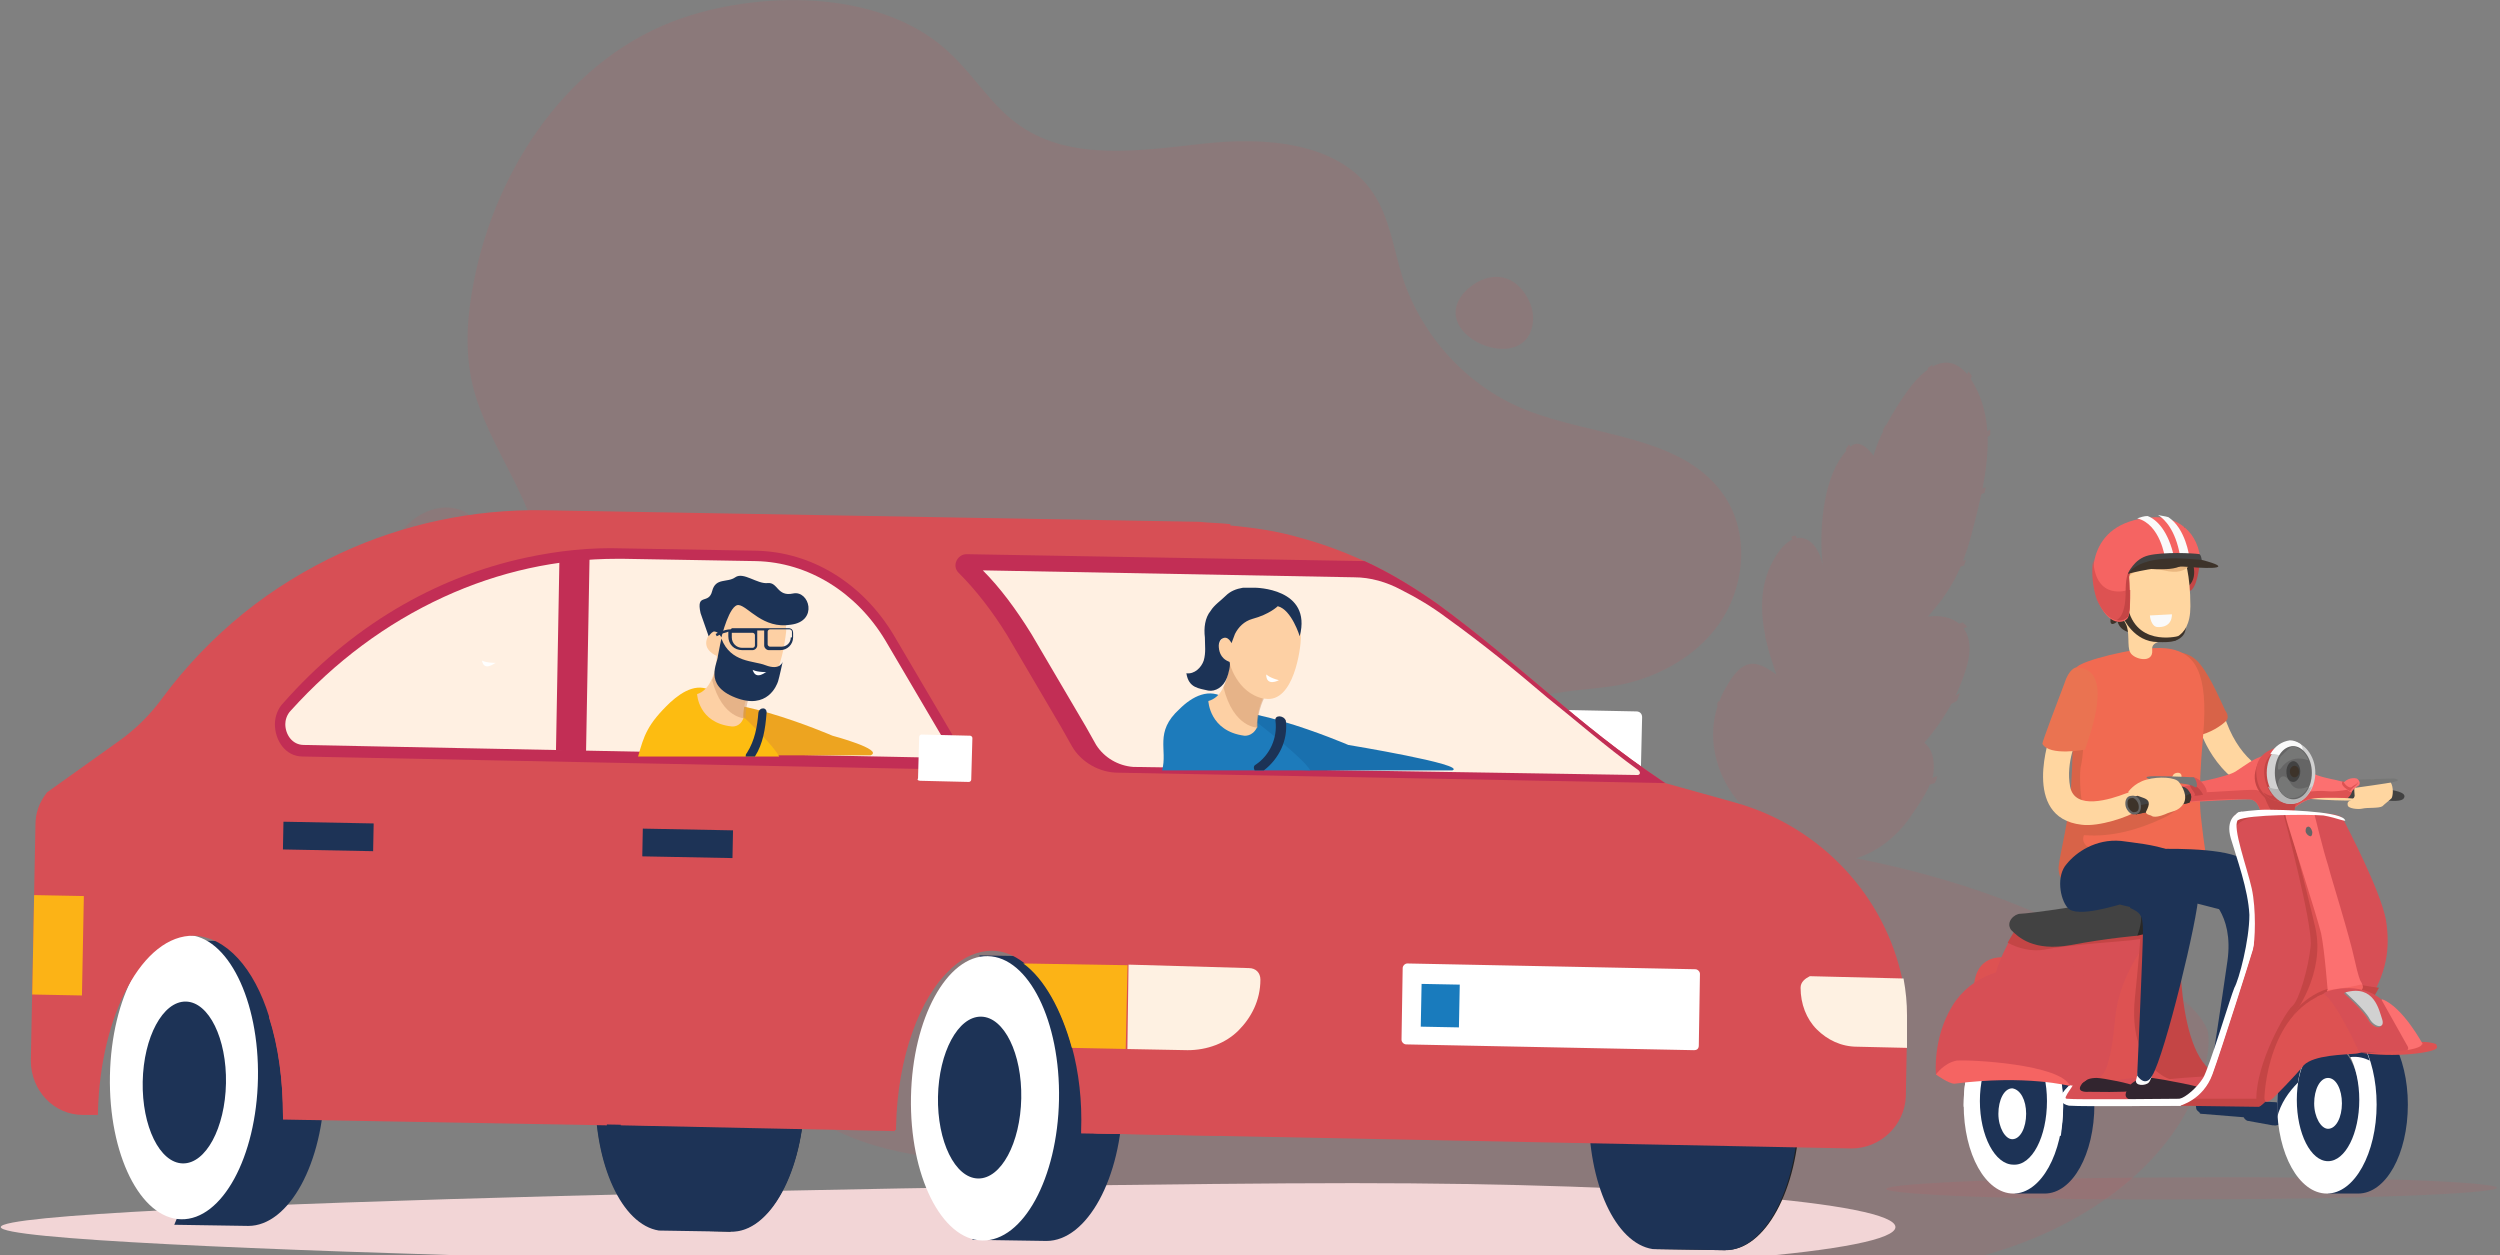 <?xml version="1.0" encoding="UTF-8"?>
<svg width="498px" height="250px" viewBox="0 0 498 250" version="1.1" xmlns="http://www.w3.org/2000/svg" xmlns:xlink="http://www.w3.org/1999/xlink">
    <rect x="0" y="0" width="498" height="250" fill="#808080" stroke="none"/>
    <!-- Generator: Sketch 57.1 (83088) - https://sketch.com -->
    <title>bc_img_carpool1</title>
    <desc>Created with Sketch.</desc>
    <g id="Page-1" stroke="none" stroke-width="1" fill="none" fill-rule="evenodd">
        <g id="web-page" transform="translate(-904, -2592)" fill-rule="nonzero">
            <g id="Group-118" transform="translate(0, 2464)">
                <g id="bc_img_carpool1" transform="translate(904, 126)">
                    <g id="Charatcter">
                        <g id="Group">
                            <g transform="translate(75.037, 0)" fill="#D74F55" opacity="0.13">
                                <path d="M363.825,215.572 C358.295,233.767 340.553,245.974 322.12,251.501 C303.917,257.029 284.332,257.489 265.668,260.483 C246.774,263.477 227.419,270.156 215.207,284.896 C200,303.321 182.719,317.14 158.986,323.359 C132.719,330.268 103.456,334.414 77.88,323.128 C66.82,318.292 55.76,308.849 55.991,296.642 C56.221,289.042 61.06,282.133 67.281,277.757 C73.502,273.381 81.106,271.308 88.71,270.156 C99.77,268.314 154.839,269.696 147.926,247.816 C143.779,234.228 117.742,233.997 106.682,231.925 C93.088,229.621 77.88,222.482 75.346,208.893 C73.502,198.529 80.645,188.165 89.631,182.868 C91.475,181.716 93.318,180.795 95.392,180.104 C84.101,181.947 73.272,186.092 61.751,185.862 C43.548,185.401 25.346,170.661 25.346,152.467 C25.346,139.569 33.641,127.593 32.949,114.926 C32.028,102.028 22.12,91.204 19.124,78.767 C17.512,72.088 17.972,64.948 19.355,58.039 C23.733,35.468 38.479,13.128 61.06,5.527 C77.419,5.32907052e-15 101.382,5.32907052e-15 114.516,12.897 C119.355,17.504 122.811,23.492 128.341,27.177 C138.479,34.086 152.074,32.013 164.516,30.632 C176.728,29.25 191.475,30.171 198.387,40.305 C201.843,45.372 202.535,51.59 204.378,57.348 C208.295,69.094 217.281,78.997 228.802,83.603 C242.627,89.131 260.599,88.67 268.664,101.107 C273.272,108.247 272.581,117.92 268.203,125.06 C263.825,132.199 255.76,136.806 247.696,138.418 C242.857,139.339 237.788,139.339 232.949,140.491 C218.203,144.176 209.447,158.225 199.539,170.431 C211.982,169.28 224.424,168.589 237.097,168.358 C252.074,168.128 267.512,168.819 282.488,170.892 C278.571,168.589 274.885,165.364 271.889,162.37 C266.82,157.073 263.825,147.63 268.664,139.109 C272.12,132.89 274.654,133.351 278.802,136.345 C276.267,128.975 273.733,119.762 279.263,111.932 C282.719,107.095 286.866,108.938 288.018,114.465 C287.327,108.017 288.018,98.113 291.935,92.816 C293.779,90.282 294.931,89.592 297.005,91.434 C297.465,91.895 297.926,92.355 298.157,92.816 C299.539,87.749 303.456,81.761 305.76,78.767 C310.829,72.548 315.438,72.548 318.894,79.918 C322.811,88.44 320.276,98.574 317.742,108.247 C315.899,115.387 313.364,119.993 308.986,124.829 C313.825,124.138 318.894,126.672 316.82,134.502 C315.207,140.26 311.982,145.788 308.295,149.933 C309.677,151.085 310.369,152.927 310.138,155.691 C309.908,158.455 307.143,162.37 305.53,164.673 C302.765,168.819 298.618,171.813 294.7,172.965 C317.972,177.571 340.092,185.862 358.756,200.372 C361.29,202.214 363.594,204.517 364.747,207.281 C365.207,209.815 364.747,212.809 363.825,215.572 Z M230.184,67.021 C230.876,64.027 229.493,60.802 227.189,58.73 C223.733,55.736 219.124,57.348 216.359,60.572 C209.677,68.863 228.111,76.694 230.184,67.021 Z M246.313,280.751 C242.166,286.048 243.088,293.648 260.369,293.188 C265.438,292.957 268.433,289.963 263.594,281.211 C258.756,273.15 250.23,275.914 246.313,280.751 Z M4.378,108.477 C-3.55271368e-15,114.696 1.152,123.908 19.124,123.217 C24.424,122.987 27.65,119.302 22.35,109.168 C17.512,99.725 8.525,102.719 4.378,108.477 Z M133.18,256.568 C137.097,256.338 139.171,254.035 135.484,247.586 C132.028,241.598 125.576,243.671 122.581,247.125 C119.585,251.04 120.276,256.798 133.18,256.568 Z" id="Shape"></path>
                                <path d="M267.281,141.642 C275.115,148.782 281.797,158.455 285.023,169.971 C285.945,166.516 286.636,163.291 287.558,159.837 L287.558,159.606 C285.945,155.691 284.562,151.315 283.18,147.17 C281.567,142.103 279.954,137.036 277.65,132.66 C277.189,131.278 276.959,129.896 276.498,128.514 C279.724,133.811 281.797,140.26 283.871,146.479 C285.023,150.394 286.406,154.309 287.788,157.764 C287.788,157.534 288.018,157.534 288.018,157.303 C289.171,153.158 290.092,149.242 291.244,145.327 C290.553,134.733 287.097,124.829 283.871,115.156 C283.18,113.083 282.488,111.011 281.797,108.938 C282.028,108.707 282.488,108.707 282.719,108.707 C283.41,110.78 284.101,112.623 284.793,114.696 C288.018,123.678 291.014,133.121 292.166,143.024 C292.627,141.181 293.318,139.339 293.779,137.496 C295.161,133.121 296.544,128.514 298.157,123.908 C298.848,119.072 297.926,113.774 297.005,108.938 C296.774,108.017 296.774,107.095 296.544,106.404 C295.622,101.568 294.7,97.422 293.548,93.967 C293.318,93.046 292.857,92.355 292.627,91.434 C292.857,91.204 293.088,90.743 293.318,90.513 C293.779,91.434 294.009,92.355 294.47,93.277 C295.622,96.731 296.544,101.107 297.465,105.944 C297.696,106.865 297.696,107.556 297.926,108.477 C298.618,112.162 299.539,116.308 299.309,120.223 C300,118.15 300.691,116.308 301.613,114.235 C302.304,112.392 302.995,110.55 303.917,108.707 C303.687,107.095 302.765,95.119 300.922,90.282 C300.691,89.361 300.23,88.67 300,87.749 C300.23,87.288 300.461,86.828 300.691,86.597 C301.152,87.749 301.382,88.901 301.843,89.822 C303.456,93.967 304.378,103.18 304.608,107.095 C306.221,103.41 307.604,99.495 308.986,95.58 C309.677,92.586 309.447,89.131 309.217,86.137 C309.217,84.985 308.986,84.064 308.986,83.143 C308.986,82.222 308.986,81.3 308.986,80.149 C308.986,78.537 308.986,76.924 308.986,75.312 C309.217,75.082 309.677,74.852 309.908,74.621 C309.908,76.464 309.908,78.306 309.908,79.918 C309.908,81.07 309.908,81.991 309.908,82.912 C309.908,83.834 309.908,84.985 310.138,85.907 C310.138,87.749 310.369,89.822 310.369,91.895 C311.521,88.44 313.134,85.216 314.516,81.991 C315.438,79.918 316.129,78.076 317.051,76.003 C317.281,76.233 317.512,76.464 317.742,76.924 C317.051,78.767 316.129,80.84 315.438,82.682 C313.594,86.828 311.751,90.973 310.369,95.349 C310.369,95.58 310.138,95.81 310.138,96.04 C310.138,96.271 310.138,96.271 310.138,96.501 C313.364,93.046 317.281,89.822 321.429,87.519 C321.429,87.979 321.429,88.21 321.429,88.67 C316.82,91.434 312.442,95.119 309.217,99.034 L308.986,99.265 C307.834,102.259 306.682,105.022 305.53,107.786 C306.682,106.865 308.756,105.253 310.138,104.562 L310.599,104.332 C313.594,102.489 317.051,100.416 320.507,99.034 C320.507,99.495 320.276,99.956 320.276,100.186 C317.051,101.337 314.055,103.41 311.06,105.253 L310.599,105.483 C308.756,106.635 305.76,108.938 305.069,109.629 C304.378,111.471 303.687,113.314 302.765,115.156 C301.613,117.92 300.691,120.914 299.77,123.678 C304.378,117.229 311.29,114.696 316.59,113.544 C316.359,114.005 316.359,114.465 316.129,114.696 C310.599,115.847 303.226,118.611 299.078,126.441 L298.618,127.363 C297.465,130.817 296.313,134.502 295.392,137.957 C294.7,140.26 294.009,142.563 293.318,144.866 C294.931,142.794 296.774,140.26 298.848,138.418 C300.461,137.036 301.843,135.884 303.456,134.733 C303.917,134.272 304.608,133.811 305.069,133.351 C305.53,132.89 305.991,132.66 306.682,132.199 C309.217,130.126 311.751,128.054 314.286,126.672 C314.747,126.441 315.207,126.211 315.899,125.981 C316.129,126.211 316.59,126.441 316.82,126.902 C316.129,127.132 315.438,127.363 314.747,127.823 C312.212,129.205 309.677,131.278 307.143,133.351 C306.682,133.811 305.991,134.272 305.53,134.502 C304.839,134.963 304.378,135.424 303.687,135.884 C302.074,137.036 300.691,138.187 299.078,139.569 C297.005,141.412 294.7,144.406 293.088,146.479 L292.396,147.63 C291.705,150.394 290.783,153.158 290.092,155.921 C291.014,155 292.166,154.309 293.088,153.618 C293.548,153.388 293.779,153.158 294.009,152.927 C300.23,148.551 307.373,144.176 315.438,140.03 C315.207,140.491 314.977,141.181 314.747,141.642 C307.143,145.557 300.691,149.473 294.7,153.849 C294.47,154.079 294.009,154.309 293.548,154.54 C291.935,155.461 290.553,156.612 289.631,158.225 C288.71,161.449 287.788,164.904 287.097,168.358 C291.475,163.522 303.687,158.916 310.829,156.612 C310.829,157.073 310.599,157.534 310.369,157.994 C302.765,160.297 289.862,165.364 286.866,169.971 C286.406,170.661 286.175,171.583 286.175,172.274 C285.714,172.043 285.484,172.043 285.023,171.813 C282.028,160.297 275.115,150.394 267.281,142.794 C266.82,142.333 267.051,142.103 267.281,141.642 Z" id="Path"></path>
                            </g>
                            <path d="M0.152,246.434 C0.152,251.271 207.065,255.186 269.507,255.186 C331.949,255.186 377.571,251.271 377.571,246.434 C377.571,241.598 331.949,237.682 269.507,237.682 C207.065,237.682 0.152,241.598 0.152,246.434 Z" id="Path" fill="#F2D5D6"></path>
                        </g>
                        <g id="Group" transform="translate(5.912, 101.337)">
                            <g>
                                <g>
                                    <path d="M297.005,63.797 L319.585,64.257 C320.276,64.257 320.737,63.797 320.737,63.106 L321.198,43.529 C321.198,42.838 320.737,42.377 320.046,42.377 L297.465,41.917 C296.774,41.917 296.313,42.377 296.313,43.068 L295.853,62.645 C295.853,63.336 296.313,63.797 297.005,63.797 Z" id="Path" fill="#FFFFFF"></path>
                                    <g transform="translate(308.756, 92.125)">
                                        <g>
                                            <ellipse id="Oval" fill="#212121" transform="translate(29.543, 30.146) rotate(-88.896) translate(-29.543, -30.146) " cx="29.543" cy="30.146" rx="27.407" ry="14.286"></ellipse>
                                            <polygon id="Path" fill="#212121" points="29.032 57.578 14.747 57.348 24.194 34.086"></polygon>
                                            <g id="Oval">
                                                <ellipse fill="#434343" transform="translate(16.444, 29.905) rotate(-88.896) translate(-16.444, -29.905) " cx="16.444" cy="29.905" rx="27.407" ry="14.286"></ellipse>
                                                <ellipse fill="#197BBD" transform="translate(16.444, 29.905) rotate(-88.896) translate(-16.444, -29.905) " cx="16.444" cy="29.905" rx="15.661" ry="8.064"></ellipse>
                                            </g>
                                        </g>
                                        <path d="M16.82,2.303 C19.124,2.303 21.429,3.455 23.272,5.527 C25.346,3.685 27.419,2.533 29.954,2.533 C37.788,2.764 44.009,15.201 43.548,30.401 C43.318,45.602 36.636,57.808 28.802,57.578 L14.516,57.348 L14.516,57.348 C7.143,56.196 1.613,44.22 1.843,29.71 C2.535,14.51 8.986,2.303 16.82,2.303 Z" id="Path" fill="#1D3356"></path>
                                    </g>
                                    <g transform="translate(110.599, 89.822)">
                                        <g>
                                            <ellipse id="Oval" fill="#212121" transform="translate(29.503, 28.691) rotate(-88.896) translate(-29.503, -28.691) " cx="29.503" cy="28.691" rx="27.407" ry="14.286"></ellipse>
                                            <polygon id="Path" fill="#212121" points="29.032 56.196 14.747 55.736 24.194 32.704"></polygon>
                                            <g id="Oval">
                                                <ellipse fill="#434343" transform="translate(16.404, 28.451) rotate(-88.896) translate(-16.404, -28.451) " cx="16.404" cy="28.451" rx="27.407" ry="14.286"></ellipse>
                                                <ellipse fill="#929292" transform="translate(16.404, 28.451) rotate(-88.896) translate(-16.404, -28.451) " cx="16.404" cy="28.451" rx="15.661" ry="8.064"></ellipse>
                                            </g>
                                        </g>
                                        <path d="M17.051,0.921 C19.355,0.921 21.659,2.073 23.502,4.146 C25.576,2.303 27.65,1.152 30.184,1.152 C38.018,1.382 44.24,13.819 43.779,29.019 C43.548,44.22 36.866,56.427 29.032,56.196 L14.747,55.966 L14.747,55.966 C7.373,54.814 1.843,42.838 2.074,28.328 C2.535,12.897 9.217,0.691 17.051,0.921 Z" id="Path" fill="#1D3356"></path>
                                    </g>
                                    <g transform="translate(172.811, 89.822)">
                                        <path d="M19.816,10.825 L16.359,1.152 L29.954,1.382 C30.184,1.382 30.645,1.382 30.876,1.382 C38.94,1.612 45.161,14.279 44.931,29.941 C44.7,45.602 37.788,58.039 29.724,58.039 L14.977,57.808 L18.894,48.366 C16.59,43.299 15.438,36.85 15.668,29.48 C15.899,22.34 17.281,15.892 19.816,10.825 Z" id="Path" fill="#1D3356"></path>
                                        <g id="Oval">
                                            <ellipse fill="#FFFFFF" transform="translate(17.487, 29.628) rotate(-88.896) translate(-17.487, -29.628) " cx="17.487" cy="29.628" rx="28.328" ry="14.746"></ellipse>
                                            <ellipse fill="#1D3356" transform="translate(16.417, 29.477) rotate(-88.896) translate(-16.417, -29.477) " cx="16.417" cy="29.477" rx="16.122" ry="8.295"></ellipse>
                                        </g>
                                    </g>
                                    <g transform="translate(13.825, 85.216)">
                                        <path d="M19.816,12.437 L16.359,2.764 L29.954,2.994 C30.184,2.994 30.645,2.994 30.876,2.994 C38.94,3.224 45.161,15.892 44.931,31.553 C44.7,47.214 37.788,59.651 29.724,59.651 L14.977,59.421 L18.894,49.978 C16.59,44.911 15.438,38.462 15.668,31.092 C15.899,23.952 17.512,17.504 19.816,12.437 Z" id="Path" fill="#1D3356"></path>
                                        <g id="Oval">
                                            <ellipse fill="#FFFFFF" transform="translate(16.904, 30.005) rotate(-88.896) translate(-16.904, -30.005) " cx="16.904" cy="30.005" rx="28.328" ry="14.746"></ellipse>
                                            <ellipse fill="#1D3356" transform="translate(16.983, 31.079) rotate(-88.896) translate(-16.983, -31.079) " cx="16.983" cy="31.079" rx="16.122" ry="8.295"></ellipse>
                                        </g>
                                    </g>
                                    <g>
                                        <path d="M1.152,64.948 L0.23,111.932 C0.23,117.92 4.839,122.757 10.599,122.757 L13.594,122.757 L13.594,122.296 C14.055,102.719 22.581,86.828 32.719,87.058 C39.171,87.288 44.7,93.507 47.696,103.18 C49.539,108.938 50.461,115.617 50.461,122.987 L50.461,123.447 L172.581,125.751 L172.581,125.29 C172.811,111.241 177.419,99.034 183.641,93.507 C186.175,91.204 188.94,90.052 191.705,90.052 C194.009,90.052 196.083,90.973 197.926,92.355 C202.074,95.349 205.53,101.568 207.604,109.168 C208.986,114.235 209.677,119.993 209.447,125.981 L209.447,126.441 L236.866,126.902 L239.171,5.067 C237.097,4.837 235.023,4.837 232.949,4.606 L102.304,2.303 C88.249,2.073 74.424,5.067 61.982,10.825 C55.069,14.049 48.618,17.964 42.627,22.801 C36.636,27.637 31.106,33.395 26.498,39.614 C25.346,41.226 23.963,42.838 22.581,44.22 C21.198,45.602 19.585,46.984 17.972,48.135 L3.456,58.499 C1.843,60.572 1.152,62.645 1.152,64.948 Z" id="Path" fill="#D74F55"></path>
                                        <path d="M48.848,44.911 L47.696,103.41 C49.539,109.168 50.461,115.847 50.461,123.217 L50.461,123.678 L114.977,124.829 L117.051,11.976 L99.078,11.516 C80.876,15.431 64.055,25.334 50.691,40.535 C49.539,41.687 48.848,43.299 48.848,44.911 Z" id="Path" fill="#D74F55"></path>
                                        <path d="M197.926,92.586 C202.074,95.58 205.53,101.798 207.604,109.398 L253.226,110.32 C257.143,110.32 260.829,108.938 263.364,106.404 C265.899,103.871 267.742,100.186 267.742,96.271 C267.742,94.889 266.82,93.967 265.438,93.737 L197.926,92.586 Z" id="Path" fill="#FCB316"></path>
                                        <path d="M166.82,3.685 L166.82,4.146 C171.659,5.067 176.498,7.37 180.876,10.825 C185.945,14.74 190.553,20.267 194.7,26.947 L208.756,50.669 L210.829,54.123 L217.281,64.948 C218.433,67.021 219.124,69.785 219.124,72.779 L218.203,115.617 C217.972,121.605 215.207,126.441 211.751,126.441 L362.903,129.436 C368.664,129.436 373.502,124.829 373.733,119.072 L373.963,106.174 C373.963,105.713 373.963,105.253 373.963,104.792 C373.963,101.798 373.502,98.804 373.041,95.81 C369.585,79.227 356.912,65.409 339.862,60.572 L325.806,56.657 L325.115,56.196 C308.295,44.911 296.774,32.935 280.415,20.958 C275.806,17.734 270.968,14.74 265.899,12.437 C261.751,10.594 257.604,8.982 253.226,7.831 C248.618,6.449 243.779,5.758 238.71,5.297 C236.636,5.067 234.562,5.067 232.488,4.837 L166.82,3.685 Z" id="Path" fill="#D74F55"></path>
                                        <path d="M186.636,11.055 C184.793,11.055 183.641,13.358 185.023,14.74 C188.479,18.195 191.705,22.34 194.7,27.177 L205.53,45.602 L207.604,49.287 C209.447,52.511 213.134,54.584 216.82,54.584 L325.806,56.657 L325.115,56.196 C308.295,44.911 296.774,32.935 280.415,20.958 C275.806,17.734 270.968,14.74 265.899,12.437 L186.636,11.055 Z" id="Path" fill="#C22E55"></path>
                                        <path d="M320.276,55.045 C320.737,55.045 320.968,54.584 320.507,54.123 C313.825,49.287 308.065,44.22 302.304,39.614 C296.083,34.317 289.631,29.019 282.258,23.722 C279.493,21.649 276.498,19.807 273.272,18.195 C270.276,16.582 267.051,15.661 263.825,15.661 L189.862,14.279 C193.318,17.734 196.544,22.11 199.539,26.947 L210.369,45.372 L212.442,49.057 C214.055,51.59 216.82,53.202 219.816,53.432 L320.276,55.045 Z" id="Path" fill="#FFF0E2"></path>
                                        <path d="M120.046,9.673 L117.742,124.829 L172.35,125.981 L172.35,125.52 C172.581,111.471 177.189,99.265 183.41,93.737 L184.332,49.287 C184.332,49.287 184.332,49.057 184.332,49.057 C184.332,48.826 184.332,48.596 184.332,48.366 C184.332,48.135 184.332,48.135 184.332,48.135 C184.332,47.675 184.101,47.214 183.871,46.753 L172.581,27.177 C166.59,16.813 156.682,10.594 145.853,10.364 L120.046,9.673 Z" id="Path" fill="#D74F55"></path>
                                        <path d="M48.848,44.911 C48.848,48.135 50.922,51.36 54.378,51.36 L180.184,53.893 C182.488,53.893 184.332,51.82 184.332,49.287 C184.332,48.366 184.101,47.444 183.641,46.753 L172.12,27.177 C165.899,16.813 155.76,10.594 144.7,10.364 L118.203,9.903 C111.751,9.673 105.3,10.364 98.848,11.746 C80.645,15.661 63.825,25.565 50.461,40.765 C49.539,41.687 48.848,43.299 48.848,44.911 Z" id="Path" fill="#C22E55"></path>
                                        <path d="M50.922,44.911 C50.922,46.984 52.304,49.057 54.608,49.057 L180.415,51.59 C181.797,51.59 182.488,50.438 182.488,49.287 C182.488,48.826 182.488,48.366 182.028,47.905 L170.507,28.328 C164.747,18.655 155.069,12.667 144.7,12.437 L118.203,11.976 C117.742,11.976 117.512,11.976 117.051,11.976 C105.069,11.976 93.548,14.51 82.488,19.577 C70.968,24.874 60.829,32.474 52.074,42.147 C51.152,43.068 50.922,44.22 50.922,44.911 Z" id="Path" fill="#FFF0E2"></path>
                                        <path d="M352.765,97.422 C352.765,100.647 353.917,103.641 355.991,105.713 C358.065,107.786 360.829,109.168 364.055,109.168 L373.963,109.398 L373.963,104.101 C373.963,103.641 373.963,103.41 373.963,102.95 C373.963,100.416 373.733,98.113 373.272,95.58 L354.608,95.119 C353.687,95.58 352.765,96.271 352.765,97.422 Z" id="Path" fill="#FEF1E2"></path>
                                        <path d="M218.894,92.816 L218.664,109.629 L230.645,109.859 C234.562,109.859 238.249,108.477 240.783,105.944 C243.318,103.41 245.161,99.956 245.161,95.81 C245.161,94.428 244.24,93.507 242.857,93.507 L218.894,92.816 Z" id="Path" fill="#FEF1E2"></path>
                                        <path d="M105.53,11.746 L104.839,50.208 L110.829,50.438 L111.521,11.976 L106.682,11.976 C106.452,11.746 105.991,11.746 105.53,11.746 Z" id="Path" fill="#C22E55"></path>
                                        <polygon id="Rectangle" fill="#1D3356" transform="translate(131.067, 68.658) rotate(-178.896) translate(-131.067, -68.658) " points="122.081 65.894 140.053 65.894 140.053 71.421 122.081 71.421"></polygon>
                                        <polygon id="Rectangle" fill="#1D3356" transform="translate(59.485, 67.284) rotate(-178.896) translate(-59.485, -67.284) " points="50.499 64.521 68.471 64.521 68.471 70.048 50.499 70.048"></polygon>
                                        <polygon id="Rectangle" fill="#FCB316" transform="translate(5.649, 88.963) rotate(-178.896) translate(-5.649, -88.963) " points="0.695 79.06 10.603 79.06 10.603 98.866 0.695 98.867"></polygon>
                                    </g>
                                    <path d="M177.419,56.196 L187.097,56.427 C187.327,56.427 187.558,56.196 187.558,55.966 L187.788,47.675 C187.788,47.444 187.558,47.214 187.327,47.214 L177.65,46.984 C177.419,46.984 177.189,47.214 177.189,47.444 L176.959,55.736 C176.728,55.966 176.959,56.196 177.419,56.196 Z" id="Path" fill="#FFFFFF"></path>
                                </g>
                                <g transform="translate(271.889, 92.125)">
                                    <path d="M59.677,17.734 L2.304,16.582 C1.843,16.582 1.382,16.122 1.382,15.661 L1.613,1.382 C1.613,0.921 2.074,0.461 2.535,0.461 L59.908,1.612 C60.369,1.612 60.829,2.073 60.829,2.533 L60.599,16.813 C60.599,17.504 60.138,17.734 59.677,17.734 Z" id="Path" fill="#FFFFFF"></path>
                                    <polygon id="Rectangle" fill="#197BBD" transform="translate(9.098, 8.863) rotate(1.104) translate(-9.098, -8.863) " points="5.297 4.602 12.9 4.602 12.9 13.123 5.296 13.123"></polygon>
                                </g>
                            </g>
                            <g transform="translate(223.502, 16.122)">
                                <path d="M31.567,38.002 L59.908,38.002 C62.903,36.85 39.171,32.935 39.171,32.935 C39.171,32.935 14.055,22.11 8.986,27.637 C3.687,33.165 14.516,37.541 31.567,38.002 Z" id="Path" fill="#1970AE"></path>
                                <g transform="translate(0, 2.303)">
                                    <path d="M31.567,35.698 C30.415,33.165 17.051,23.031 14.747,21.419 C11.521,19.116 8.065,20.958 5.53,23.492 C0.461,28.098 3.226,31.553 2.074,35.698 L4.147,35.698 L31.567,35.698 Z" id="Path" fill="#1D7BBB"></path>
                                    <path d="M15.207,16.352 C15.438,14.97 15.438,14.049 15.438,14.049 C15.438,14.049 15.207,14.97 15.207,16.352 Z" id="Path" fill="#D1976D" opacity="0.5"></path>
                                    <path d="M18.203,1.152 C15.207,2.764 14.055,5.758 14.055,8.982 L14.055,9.443 C14.055,9.443 14.055,9.443 14.286,9.212 C14.055,9.443 13.825,9.673 13.594,10.134 C12.212,12.897 15.438,14.049 15.438,14.049 L15.438,14.049 C15.438,14.049 15.438,14.97 15.207,16.352 C14.747,18.425 13.825,21.189 11.29,21.88 C11.29,21.88 11.521,27.868 18.433,28.789 C18.433,28.789 20.046,29.019 20.968,27.177 C20.968,27.177 20.737,24.643 22.12,21.419 C22.35,21.419 22.35,21.419 22.581,21.419 C28.341,22.34 29.724,11.285 29.724,9.212 C29.724,7.37 27.419,-3.455 18.203,1.152 Z M14.516,9.212 C14.747,9.212 15.207,9.443 15.668,10.134 L15.668,10.134 C15.438,9.673 14.977,9.212 14.516,9.212 Z" id="Shape" fill="#FDD0A4"></path>
                                    <path d="M14.286,19.116 C14.286,19.116 14.286,19.116 14.286,19.116 C14.747,18.195 14.977,17.273 15.207,16.352 C15.438,14.97 15.438,14.049 15.438,14.049 C15.438,14.049 16.82,20.267 22.35,21.419 C20.737,24.874 21.198,27.177 21.198,27.177 C21.198,27.177 16.359,27.407 14.286,19.116 Z" id="Path" fill="#D1976D" opacity="0.5"></path>
                                    <path d="M22.811,16.582 C22.811,16.582 23.502,17.273 25.346,17.734 C25.346,17.734 22.811,19.116 22.811,16.582 Z" id="Path" fill="#FFFFFF"></path>
                                </g>
                                <path d="M20.507,1.612 L20.507,1.612 C19.816,1.612 19.124,1.612 18.203,1.612 C16.82,1.842 15.668,2.303 14.747,3.224 C13.825,4.146 12.442,5.067 11.751,6.218 C10.599,7.6 10.369,9.673 10.599,11.516 C10.599,13.128 10.829,14.51 10.369,16.122 C9.908,17.504 8.525,18.886 6.912,18.655 C7.373,21.649 9.447,21.649 11.29,22.11 C12.673,22.34 14.286,21.419 14.977,19.577 C15.207,19.116 15.899,16.582 15.438,16.352 C13.594,15.661 13.364,14.049 13.364,13.128 C13.364,12.667 13.594,11.976 14.055,11.746 C15.207,11.055 15.899,12.667 15.899,12.667 L16.59,10.825 C17.281,9.443 18.433,8.291 20.046,7.831 C23.502,6.909 25.115,5.297 25.115,5.297 C27.88,5.988 29.493,11.285 29.493,11.285 C32.028,1.612 20.507,1.612 20.507,1.612 Z" id="Path" fill="#1C3356"></path>
                                <path d="M24.654,28.098 C25.115,31.553 23.502,35.007 20.737,36.85 C20.276,37.08 20.276,37.541 20.507,38.002 L22.35,38.002 C25.346,35.698 27.189,32.013 26.728,28.098 C26.267,26.947 24.424,26.947 24.654,28.098 Z" id="Path" fill="#1C3356"></path>
                            </g>
                            <g transform="translate(89.862, 13.819)">
                                <path d="M41.014,28.328 C46.083,23.031 70.046,33.395 70.046,33.395 C70.046,33.395 80.415,36.159 77.65,37.311 L53.456,37.311 C41.475,36.389 36.636,32.935 41.014,28.328 Z" id="Path" fill="#EDA420"></path>
                                <path d="M47.005,19.807 C47.235,18.425 47.235,17.504 47.235,17.504 C47.235,17.504 47.005,18.425 47.005,19.807 Z" id="Path" fill="#D1976D" opacity="0.5"></path>
                                <path d="M59.447,37.541 L31.336,37.541 C32.488,33.395 33.18,31.092 37.788,26.716 C40.323,24.413 43.548,22.571 46.544,24.874 C48.848,26.025 57.834,34.547 59.447,37.541 Z" id="Path" fill="#FDBC11"></path>
                                <path d="M49.77,5.067 C46.774,6.449 45.853,9.443 45.622,12.667 L45.622,13.128 C45.622,13.128 45.622,13.128 45.853,12.897 C45.622,13.128 45.392,13.358 45.161,13.819 C44.009,16.352 47.005,17.504 47.005,17.504 L47.005,17.504 C47.005,17.504 47.005,18.425 46.774,19.807 C46.313,21.649 45.392,24.413 43.088,25.104 C43.088,25.104 43.318,30.862 50,31.553 C50,31.553 51.613,31.783 52.304,29.941 C52.304,29.941 52.074,27.637 53.456,24.413 C53.687,24.413 53.687,24.413 53.917,24.413 C59.447,25.334 60.599,14.51 60.829,12.667 C61.06,11.055 58.756,0.691 49.77,5.067 Z M46.313,12.897 C46.544,12.897 47.005,13.128 47.465,13.819 L47.465,13.819 C47.235,13.358 46.774,12.897 46.313,12.897 Z" id="Shape" fill="#FDD0A4"></path>
                                <path d="M46.083,22.34 C46.083,22.34 46.083,22.34 46.083,22.34 C46.544,21.419 46.774,20.498 47.005,19.807 C47.235,18.425 47.235,17.504 47.235,17.504 C47.235,17.504 48.618,23.492 53.917,24.413 C52.535,27.637 52.765,29.941 52.765,29.941 C52.765,29.941 48.157,30.171 46.083,22.34 Z" id="Path" fill="#D1976D" opacity="0.5"></path>
                                <g transform="translate(41.475, 0)" fill="#1C3356" id="Path">
                                    <path d="M20.737,5.067 C17.512,5.758 17.742,2.764 15.668,2.994 C13.594,3.224 10.829,0.691 9.217,1.842 C7.604,2.994 5.3,1.842 4.608,4.606 C3.917,7.37 1.382,4.837 2.304,8.982 L3.917,13.588 C3.917,13.588 4.378,12.897 4.839,12.667 C5.76,12.437 6.452,13.819 6.452,13.819 C6.452,13.819 8.065,7.14 9.908,7.37 C11.751,7.6 14.747,12.207 20.276,11.285 C25.806,10.594 23.963,4.376 20.737,5.067 Z"></path>
                                    <path d="M9.217,25.795 C15.668,28.328 17.512,23.262 17.742,22.571 C17.972,21.88 18.664,18.655 18.664,18.655 C18.664,18.655 18.203,20.498 15.207,19.346 C12.903,18.425 8.295,18.886 6.452,14.049 C6.452,14.049 5.991,16.122 5.76,17.504 C5.76,18.886 2.765,23.262 9.217,25.795 Z"></path>
                                </g>
                                <path d="M54.147,20.267 C54.147,20.267 54.839,20.728 56.912,20.728 C56.912,20.498 54.839,22.571 54.147,20.267 Z" id="Path" fill="#FFFFFF"></path>
                                <path d="M61.29,11.976 L57.373,11.976 L54.147,11.976 L50.23,11.976 C50,11.976 50,11.976 49.77,12.207 C49.078,12.207 48.387,12.437 47.696,12.667 L46.774,13.128 L47.005,13.588 L47.926,13.128 C48.387,12.897 48.848,12.897 49.309,12.667 C49.309,12.667 49.309,12.897 49.309,12.897 L49.309,13.588 C49.309,15.201 50.461,16.352 52.074,16.352 L54.147,16.352 C54.608,16.352 55.069,15.892 55.069,15.431 L55.069,12.897 C55.069,12.667 55.069,12.667 55.069,12.437 L56.452,12.437 C56.452,12.437 56.452,12.667 56.452,12.897 L56.452,15.431 C56.452,15.892 56.912,16.352 57.373,16.352 L59.677,16.352 C61.06,16.352 62.212,15.201 62.212,13.819 L62.212,12.897 C62.212,12.437 61.982,11.976 61.29,11.976 Z M54.608,15.431 C54.608,15.661 54.378,15.892 54.147,15.892 L52.074,15.892 C50.922,15.892 50,14.97 50,13.819 L50,13.128 C50,13.128 50,12.897 50,12.897 C50,12.897 50,12.897 50,12.897 L50,12.897 C50,12.897 50.23,12.897 50.23,12.897 L54.147,12.897 C54.378,12.897 54.608,13.128 54.608,13.358 L54.608,15.431 L54.608,15.431 Z M61.751,13.819 C61.751,14.97 60.829,15.661 59.908,15.661 L57.604,15.661 C57.373,15.661 57.143,15.431 57.143,15.201 L57.143,12.667 C57.143,12.437 57.373,12.207 57.604,12.207 L61.521,12.207 C61.751,12.207 61.982,12.437 61.982,12.667 L61.982,13.819 L61.751,13.819 Z" id="Shape" fill="#1C3356"></path>
                                <path d="M55.3,28.789 C55.069,31.553 54.608,34.317 52.995,36.85 C52.765,37.08 52.765,37.311 52.765,37.541 L54.608,37.541 C56.221,35.007 56.682,32.013 56.912,29.019 C57.143,27.637 55.53,27.637 55.3,28.789 Z" id="Path" fill="#1C3356"></path>
                                <path d="M0.23,18.425 C0.23,18.425 0.922,18.886 2.995,18.886 C2.765,18.886 0.691,20.728 0.23,18.425 Z" id="Path" fill="#FFFFFF"></path>
                            </g>
                        </g>
                        <g id="Group" transform="translate(374.576, 103.641)">
                            <path d="M1.152,135.193 C1.152,136.345 28.341,137.496 61.982,137.266 C95.622,137.266 122.811,136.115 122.811,134.963 C122.811,133.811 95.622,132.66 61.982,132.89 C28.571,132.89 1.152,134.042 1.152,135.193 Z" id="Path" fill="#D74F55" opacity="0.13"></path>
                            <path d="M33.18,118.15 C33.18,124.829 30.184,130.126 26.728,130.126 C23.041,130.126 20.276,124.829 20.276,118.15 C20.276,111.471 23.272,106.174 26.728,106.174 C30.184,106.174 33.18,111.471 33.18,118.15 Z" id="Path" fill="#888888"></path>
                            <path d="M26.037,126.441 C26.037,126.441 22.811,125.06 22.35,117.69 C22.581,119.072 23.272,123.447 26.037,126.441 Z" id="Path" fill="#51463C"></path>
                            <ellipse id="Oval" fill="#424242" cx="26.498" cy="128.745" rx="1" ry="1"></ellipse>
                            <path d="M31.567,124.369 C31.567,124.829 31.336,125.06 31.106,125.06 C30.876,125.06 30.645,124.829 30.645,124.369 C30.645,123.908 30.876,123.678 31.106,123.678 C31.336,123.678 31.567,123.908 31.567,124.369 Z" id="Path" fill="#424242"></path>
                            <path d="M32.488,115.617 C32.488,116.077 32.258,116.308 32.028,116.308 C31.797,116.308 31.567,116.077 31.567,115.617 C31.567,115.156 31.797,114.926 32.028,114.926 C32.258,114.926 32.488,115.156 32.488,115.617 Z" id="Path" fill="#424242"></path>
                            <ellipse id="Oval" fill="#424242" cx="22.12" cy="123.678" rx="1" ry="1"></ellipse>
                            <path d="M32.719,136.115 C38.249,136.115 42.627,128.284 42.627,118.381 C42.627,108.707 38.249,100.647 32.719,100.647 L27.189,100.647 C27.189,100.647 45.392,115.156 26.728,136.115 C27.189,136.115 32.719,136.115 32.719,136.115 Z" id="Path" fill="#1D3356"></path>
                            <path d="M36.406,118.381 C36.406,128.054 32.028,136.115 26.498,136.115 C20.968,136.115 16.59,128.284 16.59,118.381 C16.59,108.707 20.968,100.647 26.498,100.647 C32.028,100.647 36.406,108.707 36.406,118.381 Z M26.728,105.253 C23.272,105.253 20.507,110.78 20.507,117.459 C20.507,124.138 23.272,129.666 26.728,129.666 C30.184,129.666 32.949,124.138 32.949,117.459 C32.949,110.78 30.184,105.253 26.728,105.253 Z" id="Shape" fill="#FFFFFF"></path>
                            <path d="M26.959,128.284 C26.959,128.745 26.728,128.975 26.498,128.975 C26.267,128.975 26.037,128.745 26.037,128.284 C26.037,127.823 26.267,127.593 26.498,127.593 C26.728,127.593 26.959,128.054 26.959,128.284 Z" id="Path" fill="#C2C2C2"></path>
                            <path d="M26.728,128.284 C26.728,128.745 26.498,128.975 26.267,128.975 C26.037,128.975 25.806,128.745 25.806,128.284 C25.806,127.823 26.037,127.593 26.267,127.593 C26.498,127.593 26.728,128.054 26.728,128.284 Z" id="Path" fill="#888888"></path>
                            <path d="M31.567,123.908 C31.567,124.369 31.336,124.599 31.106,124.599 C30.876,124.599 30.645,124.369 30.645,123.908 C30.645,123.447 30.876,123.217 31.106,123.217 C31.336,123.217 31.567,123.678 31.567,123.908 Z" id="Path" fill="#C2C2C2"></path>
                            <ellipse id="Oval" fill="#888888" cx="30.876" cy="123.908" rx="1" ry="1"></ellipse>
                            <path d="M32.719,115.387 C32.719,115.847 32.488,116.077 32.258,116.077 C32.028,116.077 31.797,115.847 31.797,115.387 C31.797,114.926 32.028,114.696 32.258,114.696 C32.488,114.465 32.719,114.926 32.719,115.387 Z" id="Path" fill="#C2C2C2"></path>
                            <ellipse id="Oval" fill="#888888" cx="32.028" cy="115.387" rx="1" ry="1"></ellipse>
                            <path d="M22.12,103.18 C21.659,103.41 21.429,103.641 20.968,103.871 C18.203,107.095 16.59,112.392 16.59,118.611 C16.59,118.611 16.59,118.611 16.59,118.841 C17.972,118.381 19.355,117.92 20.507,117.69 C20.507,111.011 23.272,105.713 26.728,105.713 C30.184,105.713 32.949,111.241 32.949,117.92 C32.949,120.453 32.488,122.987 31.797,125.06 L31.797,125.06 C32.949,125.29 34.562,124.829 35.945,124.599 C36.175,122.757 36.406,120.914 36.406,118.841 C36.406,114.465 35.484,110.32 33.871,107.095 C29.263,103.641 24.654,102.259 22.12,103.18 Z" id="Path" fill="#FFFFFF"></path>
                            <path d="M22.581,123.217 C22.581,123.678 22.35,123.908 22.12,123.908 C21.889,123.908 21.659,123.678 21.659,123.217 C21.659,122.757 21.889,122.526 22.12,122.526 C22.35,122.526 22.581,122.757 22.581,123.217 Z" id="Path" fill="#C2C2C2"></path>
                            <path d="M22.35,123.217 C22.35,123.678 22.12,123.908 21.889,123.908 C21.659,123.908 21.429,123.678 21.429,123.217 C21.429,122.757 21.659,122.526 21.889,122.526 C22.35,122.526 22.35,122.757 22.35,123.217 Z" id="Path" fill="#888888"></path>
                            <path d="M31.336,121.605 C31.336,121.605 32.258,115.617 30.645,112.162 C30.876,113.544 31.567,119.532 31.336,121.605 Z" id="Path" fill="#51463C"></path>
                            <path d="M29.724,124.138 C29.724,124.369 32.258,119.993 29.954,111.241 C30.184,113.083 31.336,119.762 29.724,124.138 Z" id="Path" fill="#51463C"></path>
                            <path d="M33.18,117.69 C33.18,110.78 30.184,105.022 26.498,105.022 C22.811,105.022 19.816,110.78 19.816,117.69 C19.816,124.599 22.811,130.357 26.498,130.357 C30.184,130.587 33.18,124.829 33.18,117.69 Z" id="Path" fill="#1D3356"></path>
                            <path d="M95.622,118.15 C95.622,124.829 92.627,130.126 89.171,130.126 C85.484,130.126 82.719,124.829 82.719,118.15 C82.719,111.471 85.714,106.174 89.171,106.174 C92.857,106.174 95.622,111.471 95.622,118.15 Z" id="Path" fill="#1D3356"></path>
                            <path d="M91.935,118.15 C91.935,120.914 90.783,123.217 89.171,123.217 C87.788,123.217 86.406,120.914 86.406,118.15 C86.406,115.387 87.558,113.083 89.171,113.083 C90.783,113.083 91.935,115.387 91.935,118.15 Z" id="Path" fill="#FFFFFF"></path>
                            <path d="M29.032,120.223 C29.032,122.987 27.88,125.29 26.267,125.29 C24.885,125.29 23.502,122.987 23.502,120.223 C23.502,117.459 24.654,115.156 26.267,115.156 C27.88,115.387 29.032,117.459 29.032,120.223 Z" id="Path" fill="#FFFFFF"></path>
                            <path d="M78.802,117.92 L74.194,117.69 C74.194,117.69 73.272,117.69 72.581,118.15 C70.276,117.92 66.129,117.69 65.438,117.69 C65.438,117.69 65.207,117.69 65.207,117.69 C64.977,116.999 65.899,116.077 65.899,116.077 L62.903,115.617 C62.903,115.617 62.673,117.92 62.903,119.072 C62.903,119.532 63.364,119.762 63.594,119.993 C63.594,120.223 63.825,120.223 63.825,120.223 L72.35,120.914 C72.581,121.375 73.041,121.605 73.041,121.605 L78.111,122.526 C78.111,122.526 78.341,122.526 78.341,122.526 C79.493,122.757 80.645,121.605 80.645,120.223 C80.876,119.302 79.954,118.15 78.802,117.92 Z" id="Path" fill="#1D3356"></path>
                            <path d="M95.161,136.115 C100.691,136.115 105.069,128.284 105.069,118.381 C105.069,108.707 100.691,100.647 95.161,100.647 L89.631,100.647 C89.631,100.647 107.834,115.156 89.171,136.115 C89.631,136.115 95.161,136.115 95.161,136.115 Z" id="Path" fill="#1D3356"></path>
                            <path d="M98.848,118.381 C98.848,128.054 94.47,136.115 88.94,136.115 C83.41,136.115 79.032,128.284 79.032,118.381 C79.032,108.707 83.41,100.647 88.94,100.647 C94.47,100.647 98.848,108.707 98.848,118.381 Z M89.171,105.253 C85.714,105.253 82.949,110.78 82.949,117.459 C82.949,124.138 85.714,129.666 89.171,129.666 C92.627,129.666 95.392,124.138 95.392,117.459 C95.392,110.78 92.627,105.253 89.171,105.253 Z" id="Shape" fill="#FFFFFF"></path>
                            <path d="M88.94,100.647 C83.41,100.647 79.032,108.477 79.032,118.381 C79.032,119.302 79.032,120.223 79.032,120.914 C79.724,118.15 81.336,115.847 83.18,114.005 C83.871,108.938 86.406,105.253 89.171,105.253 C90.783,105.253 92.396,106.635 93.548,108.938 C95.161,108.707 96.544,109.168 97.465,109.629 C95.853,104.332 92.627,100.647 88.94,100.647 Z" id="Path" fill="#1D3356"></path>
                            <path d="M63.594,10.364 C63.594,10.364 63.364,14.51 61.982,15.892 C60.599,17.043 55.53,10.134 63.594,10.364 Z" id="Path" fill="#C44545"></path>
                            <path d="M58.525,26.025 C58.525,26.025 60.829,25.565 60.829,23.262 C61.06,20.958 57.143,25.334 58.525,26.025 Z" id="Path" fill="#3D332A"></path>
                            <path d="M63.825,44.22 C63.825,44.22 67.512,55.736 78.571,56.887 C89.631,58.039 94.47,57.808 94.47,57.808 C94.47,57.808 96.544,55.736 92.627,54.814 C88.71,53.893 73.733,57.578 68.433,40.765 C60.829,35.007 63.825,44.22 63.825,44.22 Z" id="Path" fill="#FFD6A0"></path>
                            <path d="M59.447,28.328 C59.447,28.328 61.982,28.328 63.825,30.862 C65.899,33.395 68.203,38.923 68.664,39.844 C69.355,40.765 69.355,41.687 68.664,42.147 C67.972,42.838 65.668,44.45 63.134,44.911 C60.599,45.141 63.134,37.08 62.442,35.007 C61.751,32.704 58.986,28.559 59.447,28.328 Z" id="Path" fill="#D86348"></path>
                            <path d="M38.249,75.312 C38.249,75.312 35.714,74.161 35.945,71.167 C36.175,68.172 38.249,61.033 38.479,54.354 C38.71,47.675 39.171,34.086 39.171,34.086 C39.171,34.086 37.327,31.783 40.092,30.632 C42.857,29.25 53.226,26.716 57.834,27.637 C62.442,28.559 65.438,32.013 64.286,44.911 C63.134,57.808 63.825,60.572 64.055,62.875 C64.286,65.178 65.207,71.167 65.207,71.167 C65.207,71.167 60.369,72.318 56.452,71.857 C52.074,71.397 38.249,75.312 38.249,75.312 Z" id="Path" fill="#F16A51"></path>
                            <path d="M93.088,54.354 C93.318,54.354 97.465,55.045 100,55.505 C102.535,55.736 104.608,56.196 104.378,57.117 C104.147,58.269 101.382,57.808 100.23,57.808 C99.078,57.808 93.088,57.348 93.088,57.348 C93.088,57.348 91.244,55.505 93.088,54.354 Z" id="Path" fill="#424242"></path>
                            <path d="M81.567,60.112 C81.567,60.112 83.871,57.578 86.636,57.348 C89.401,57.117 92.857,57.348 92.857,57.348 C92.857,57.348 94.24,56.196 93.318,54.814 C92.396,53.432 87.558,53.893 84.332,51.36 C81.106,49.287 79.493,54.354 81.567,60.112 Z" id="Path" fill="#FC7070"></path>
                            <path d="M88.94,55.966 C87.097,55.736 81.797,56.196 80.876,57.578 C81.106,58.269 81.336,59.19 81.567,59.881 C81.567,59.881 81.567,59.881 81.797,59.881 C82.258,59.421 84.332,57.348 86.866,57.348 C89.631,57.117 93.088,57.348 93.088,57.348 C93.088,57.348 94.009,56.657 94.009,55.505 C94.009,55.505 94.009,55.505 94.009,55.505 C93.779,55.505 90.783,56.196 88.94,55.966 Z" id="Path" fill="#DD5252"></path>
                            <path d="M25.115,89.131 C25.115,89.131 19.355,87.979 18.664,94.428 C22.581,93.967 29.493,92.586 25.115,89.131 Z" id="Path" fill="#DD5252"></path>
                            <path d="M27.189,83.373 C27.189,83.373 23.502,88.67 22.581,93.967 C31.106,96.271 43.779,102.028 41.244,105.253 C38.479,108.707 38.71,113.083 38.71,113.083 C38.71,113.083 34.101,118.15 38.71,117.69 C44.7,117.92 62.903,118.381 64.055,117.69 C65.207,116.999 73.733,112.623 71.429,111.932 C69.124,111.241 64.516,112.162 62.903,110.32 C61.29,108.477 55.991,80.379 55.991,80.379 C55.991,80.379 28.111,82.222 27.189,83.373 Z" id="Path" fill="#D74F55"></path>
                            <path d="M75.806,60.342 C75.806,60.342 75.346,57.578 73.502,57.578 C71.659,57.578 62.673,58.039 59.447,58.269 C57.834,58.269 57.143,55.505 59.447,55.045 C61.982,54.354 68.894,53.202 70.737,52.051 C72.581,50.899 74.424,49.287 76.728,48.826 C76.498,52.972 76.037,56.196 78.111,57.808 C80.184,59.421 79.032,61.033 78.802,61.263 C79.032,61.263 75.806,60.342 75.806,60.342 Z" id="Path" fill="#F56462"></path>
                            <path d="M78.111,58.499 C78.111,58.499 76.498,55.966 74.885,55.736 C73.272,55.505 64.516,56.427 61.29,56.196 C59.217,55.966 58.756,57.348 59.217,58.269 C59.217,58.269 59.447,58.269 59.447,58.269 C62.673,57.808 71.659,57.348 73.502,57.578 C75.346,57.578 75.806,60.342 75.806,60.342 C75.806,60.342 76.498,60.572 77.189,60.802 C77.88,60.342 78.111,59.651 78.111,58.499 Z" id="Path" fill="#DD5252"></path>
                            <path d="M51.843,87.749 C51.843,87.749 47.465,93.737 46.774,101.107 C46.083,108.477 45.161,112.162 43.548,113.083 C42.166,114.235 43.318,115.387 46.083,114.005 C48.848,112.623 55.53,112.853 58.525,114.465 C61.521,116.077 52.995,108.477 51.382,105.713 C49.77,103.18 51.843,87.749 51.843,87.749 Z" id="Path" fill="#DD5252"></path>
                            <path d="M56.452,61.263 C61.29,58.96 59.677,57.117 55.991,57.348 C52.304,57.808 41.475,60.572 40.553,59.421 C39.862,58.269 39.631,53.432 39.862,51.36 C40.323,49.287 41.244,43.529 38.479,43.299 C38.249,47.214 38.249,51.36 38.018,54.354 C37.788,61.033 35.714,68.403 35.484,71.167 C35.484,72.548 35.945,73.47 36.406,74.161 C37.558,74.391 38.94,74.621 40.553,74.621 L40.553,74.621 L44.931,68.172 C44.931,68.172 39.401,67.712 40.553,64.718 C46.083,65.178 51.613,63.566 56.452,61.263 Z" id="Path" fill="#D86348"></path>
                            <path d="M33.871,44.681 C33.871,44.681 27.88,61.263 40.092,62.645 C43.548,63.106 49.539,61.033 51.152,59.881 C51.843,58.73 51.843,55.275 48.848,56.427 C45.853,57.578 38.71,59.881 37.788,55.045 C36.866,50.208 39.171,45.372 39.631,44.22 C37.788,42.838 34.793,42.838 33.871,44.681 Z" id="Path" fill="#FFD6A0"></path>
                            <path d="M61.751,9.212 C61.751,9.212 63.594,12.897 61.521,14.97 C59.447,17.043 59.677,11.055 60.138,10.594 C60.599,10.134 61.751,9.212 61.751,9.212 Z" id="Path" fill="#3D332A"></path>
                            <path d="M50,24.413 C50,24.413 47.696,24.183 47.235,22.11 C46.774,22.571 45.622,23.262 45.853,21.649 C46.083,20.267 45.161,16.813 44.47,15.661 C43.779,14.51 40.783,11.516 44.7,9.673 C44.009,9.212 44.009,8.982 45.161,8.752 C44.931,8.291 44.47,7.6 45.622,8.291 C46.083,7.14 47.696,7.37 47.696,8.982 C47.696,10.594 48.157,18.655 48.618,19.346 C48.848,20.498 50,24.413 50,24.413 Z" id="Path" fill="#3D332A"></path>
                            <path d="M54.147,27.868 C54.147,27.637 53.917,26.716 55.3,26.256 C56.912,25.795 61.751,26.256 61.751,19.116 C61.751,12.667 60.599,9.673 60.369,9.212 C60.138,8.982 48.157,6.218 47.235,11.516 C46.313,16.813 47.926,20.958 48.848,22.571 C49.77,24.183 49.078,27.177 49.77,28.328 C50.461,29.71 54.378,30.632 54.147,27.868 Z" id="Path" fill="#FFD6A0"></path>
                            <path d="M61.29,11.285 C61.06,10.134 60.829,9.443 60.599,9.212 C60.369,8.982 57.604,8.291 54.378,8.291 C52.995,8.982 51.613,9.673 50.922,9.903 C47.926,10.825 47.926,16.122 48.848,14.279 C49.539,12.667 51.152,11.055 56.452,11.976 C59.217,12.667 60.599,11.976 61.29,11.285 Z" id="Path" fill="#EAB77F"></path>
                            <path d="M64.977,76.694 C64.977,76.694 70.507,80.149 69.124,89.822 C67.742,99.495 66.359,108.247 66.359,108.247 L73.502,103.41 C73.502,103.41 79.263,74.161 71.198,75.082 C66.129,75.773 64.977,76.694 64.977,76.694 Z" id="Path" fill="#1D3356"></path>
                            <path d="M46.774,15.661 C46.774,15.661 45.392,11.055 45.392,8.522 C49.539,1.152 55.76,3.455 56.682,3.915 C57.834,4.146 60.138,2.994 60.599,3.455 C64.286,12.207 57.834,11.746 55.069,11.746 C52.304,11.746 50.461,10.825 49.539,12.437 C49.539,12.437 47.926,14.049 48.848,16.122 C49.77,18.195 49.77,19.807 48.157,17.734 C47.005,15.892 46.774,16.352 46.774,15.661 Z" id="Path" fill="#3D332A"></path>
                            <path d="M53.687,20.958 C53.687,20.958 57.834,20.728 58.065,20.728 C58.065,20.728 58.295,23.492 55.069,23.262 C53.917,23.031 53.687,21.189 53.687,20.958 Z" id="Path" fill="#FAFAFA"></path>
                            <path d="M49.309,20.728 C49.309,20.728 47.235,21.419 46.313,19.116 C45.622,16.813 46.544,15.661 47.696,16.122 C49.078,16.813 49.309,20.728 49.309,20.728 Z" id="Path" fill="#FFD6A0"></path>
                            <path d="M48.387,21.419 C48.387,21.419 50.461,26.256 55.3,26.256 C60.138,26.486 59.217,25.104 59.217,25.104 C59.217,25.104 50.23,27.407 49.078,18.195 C48.618,20.958 48.387,21.419 48.387,21.419 Z" id="Path" fill="#3D332A"></path>
                            <path d="M32.258,46.523 C32.258,46.062 35.484,37.541 36.636,34.547 C37.558,31.553 38.94,31.322 38.94,31.322 C47.005,31.322 41.475,45.372 40.783,47.675 C40.783,47.675 33.641,49.057 32.258,46.523 Z" id="Path" fill="#EA7351"></path>
                            <path d="M75.806,49.517 C75.806,49.517 72.35,53.893 76.959,57.578 C79.263,57.808 75.806,54.584 75.806,54.354 C75.806,54.354 75.806,49.517 75.806,49.517 Z" id="Path" fill="#C44545"></path>
                            <path d="M79.032,61.263 L82.488,61.263 C82.488,61.263 82.258,58.039 83.641,56.657 C82.028,55.275 81.567,48.135 81.567,48.135 C81.567,48.135 78.802,47.214 76.728,49.057 C74.885,50.438 75.576,58.039 79.032,61.263 Z" id="Path" fill="#C44545"></path>
                            <path d="M81.567,58.039 C81.567,58.039 75.346,59.19 74.885,52.511 C74.654,49.517 76.498,47.444 80.645,46.984 C79.263,48.135 76.267,53.432 81.567,58.039 Z" id="Path" fill="#DD5252"></path>
                            <path d="M80.184,58.039 C79.954,57.808 79.724,57.578 79.724,57.578 C78.802,56.887 77.88,52.972 78.341,48.135 C74.885,50.899 76.959,55.505 78.111,56.887 C77.189,56.887 76.728,56.427 76.267,56.196 C77.189,57.578 78.802,58.039 80.184,58.039 Z" id="Path" fill="#C44545"></path>
                            <path d="M86.636,52.281 C86.636,55.736 84.332,58.499 81.797,58.499 C79.263,58.499 76.959,55.736 76.959,52.281 C76.959,48.826 79.263,46.062 81.797,46.062 C84.332,46.062 86.636,48.826 86.636,52.281 Z" id="Path" fill="#D1D1D1"></path>
                            <path d="M77.65,48.596 C78.802,48.366 79.954,49.057 79.954,49.057 C80.645,49.287 83.871,49.287 84.101,47.905 C84.101,47.444 84.101,46.984 83.641,46.523 C82.949,46.062 82.258,45.832 81.567,45.832 C79.954,46.062 78.571,46.984 77.65,48.596 Z" id="Path" fill="#FAFAFA"></path>
                            <path d="M48.157,20.037 C48.157,20.037 46.774,19.807 46.774,17.734 C46.774,17.504 46.774,17.504 47.005,17.504 C47.235,17.504 47.235,17.504 47.235,17.734 C47.235,19.346 48.157,19.577 48.157,19.577 L48.157,19.577 C48.157,19.577 48.157,19.577 48.157,19.577 C48.387,19.577 48.387,19.807 48.387,19.807 C48.387,20.037 48.387,20.037 48.157,20.037 L48.157,20.037 Z" id="Path" fill="#EAB77F"></path>
                            <g transform="translate(41.475, 0)" id="Path">
                                <path d="M8.065,13.588 C8.065,13.588 8.525,20.037 7.834,21.419 C7.143,22.571 3.917,23.262 1.843,17.964 C-0.23,12.667 1.11022302e-16,1.842 13.364,1.382 C17.281,1.382 22.12,3.915 22.35,10.825 C18.664,10.364 7.834,9.443 8.065,13.588 Z" fill="#F56462"></path>
                                <path d="M7.834,21.189 C8.295,20.498 8.295,17.964 8.295,15.892 C8.295,15.892 8.065,15.892 7.834,15.892 C7.834,15.892 1.382,18.195 0.922,9.903 C0.461,12.667 0.922,15.661 1.613,17.734 C3.917,23.031 7.143,22.34 7.834,21.189 Z" fill="#DD5252"></path>
                                <path d="M7.373,16.352 C7.373,21.419 5.53,21.88 5.53,21.88 C5.53,21.88 5.53,21.88 5.53,21.88 C6.682,22.11 7.373,21.649 7.834,21.189 C8.525,20.037 8.065,13.358 8.065,13.358 C8.065,11.746 9.908,10.825 12.212,10.364 C12.212,10.364 12.212,10.364 12.212,10.364 C8.525,10.825 7.373,11.285 7.373,16.352 Z" fill="#C44545"></path>
                                <path d="M11.751,1.152 C11.06,1.152 10.369,1.382 9.677,1.612 C14.286,2.764 15.207,9.443 15.207,9.443 C15.207,9.443 15.899,9.443 17.051,9.443 C15.899,4.146 13.594,1.842 11.751,1.152 Z" fill="#FAFAFA"></path>
                                <path d="M20.046,9.212 C20.046,9.212 19.355,3.685 15.899,1.382 C15.207,1.152 14.516,1.152 13.825,0.921 C15.207,1.842 17.281,3.915 18.203,8.982 C20.046,9.212 20.046,9.212 20.046,9.212 Z" fill="#FAFAFA"></path>
                                <path d="M7.834,12.667 C7.834,12.667 8.986,9.673 11.982,8.982 C14.977,8.291 20.737,8.522 22.12,8.752 C22.581,9.212 22.581,10.594 22.581,10.594 C22.581,10.594 21.889,10.594 20.046,10.594 C18.203,10.364 11.521,9.673 7.834,12.667 Z" fill="#424242"></path>
                                <path d="M7.834,12.667 C7.834,12.667 14.516,10.825 19.816,11.285 C25.115,11.746 28.802,11.516 22.581,9.903 C19.816,9.673 10.829,8.522 7.834,12.667 Z" fill="#3D332A"></path>
                            </g>
                            <path d="M81.567,58.499 C83.641,58.499 85.253,57.117 85.945,55.045 C85.714,55.045 85.714,55.275 85.484,55.275 C84.332,55.736 79.724,55.505 79.724,55.505 C79.724,55.505 78.341,55.736 77.189,55.045 C78.111,57.117 79.724,58.499 81.567,58.499 Z" id="Path" fill="#B5B5B5"></path>
                            <path d="M85.945,52.281 C85.945,55.275 84.332,57.578 82.258,57.578 C80.184,57.578 78.571,55.275 78.571,52.281 C78.571,49.287 80.184,46.984 82.258,46.984 C84.101,46.984 85.945,49.287 85.945,52.281 Z" id="Path" fill="#656565"></path>
                            <path d="M85.253,55.045 C84.101,55.505 82.488,55.966 81.567,54.123 C80.184,51.59 78.571,53.893 79.493,55.736 C79.724,55.966 79.954,56.196 79.954,56.427 C80.415,56.887 80.876,57.117 81.336,57.348 C81.567,57.348 81.797,57.348 82.028,57.348 C83.41,57.348 84.562,56.427 85.253,55.045 Z" id="Path" fill="#767776"></path>
                            <path d="M96.544,53.893 C96.544,53.893 100.922,52.972 101.613,54.123 C102.304,55.275 102.074,56.887 101.843,57.348 C101.382,57.808 100.461,58.499 100,58.96 C99.309,59.421 97.005,59.19 96.083,59.421 C95.161,59.651 93.088,59.421 93.088,58.73 C92.857,57.578 94.24,58.039 94.47,56.887 C94.47,55.736 93.779,53.893 96.544,53.893 Z" id="Path" fill="#FFD6A0"></path>
                            <path d="M85.023,49.747 C85.023,49.747 85.253,49.747 85.253,49.747 C84.562,48.135 83.41,47.214 82.028,46.984 C80.876,47.905 79.954,48.826 79.724,49.057 C79.263,49.747 78.571,53.202 80.184,50.899 C82.258,48.596 85.023,49.747 85.023,49.747 Z" id="Path" fill="#767776"></path>
                            <path d="M83.641,52.051 C83.641,53.202 82.949,54.123 82.258,54.123 C81.336,54.123 80.876,53.202 80.876,52.051 C80.876,50.899 81.567,49.978 82.258,49.978 C82.949,49.978 83.641,50.899 83.641,52.051 Z" id="Path" fill="#424242"></path>
                            <path d="M83.41,52.051 C83.41,52.742 82.949,53.202 82.488,53.202 C82.028,53.202 81.567,52.742 81.567,52.051 C81.567,51.36 82.028,50.899 82.488,50.899 C82.949,50.899 83.41,51.36 83.41,52.051 Z" id="Path" fill="#3D332A"></path>
                            <path d="M56.221,81.531 C55.3,81.07 53.687,81.07 51.843,81.07 C50,81.07 47.696,81.3 45.161,81.531 C44.931,81.531 44.7,81.531 44.47,81.531 C36.636,81.991 27.419,82.912 26.959,83.373 C26.959,83.373 26.267,84.525 25.346,86.137 C27.419,87.288 30.184,87.979 32.719,87.519 C37.097,86.597 47.926,85.907 49.77,85.676 C51.613,85.446 53.226,85.216 53.226,85.216 C54.839,84.294 55.991,83.603 56.221,82.912 C56.452,82.452 56.452,81.991 56.221,81.531 Z" id="Path" fill="#C44545"></path>
                            <path d="M62.673,56.887 C62.673,56.887 64.747,56.887 64.977,56.196 C65.207,55.505 63.825,53.432 62.442,53.202 C61.29,52.972 61.521,54.354 61.751,55.045 C62.212,55.505 63.134,56.657 62.673,56.887 Z" id="Path" fill="#DD5252"></path>
                            <path d="M57.604,113.314 C57.604,113.314 49.309,110.78 50.691,97.192 C52.074,83.834 51.843,82.452 51.843,82.452 L59.677,82.452 C59.677,82.452 58.295,110.32 67.972,112.623 C61.982,112.853 57.604,113.314 57.604,113.314 Z" id="Path" fill="#C44545"></path>
                            <path d="M94.931,53.663 C94.931,53.663 101.152,53.432 102.304,53.432 C103.456,53.663 103.226,53.893 102.304,54.123 C101.382,54.354 94.7,55.275 94.7,55.275 C94.7,55.275 94.009,54.123 94.931,53.663 Z" id="Path" fill="#767776"></path>
                            <path d="M93.779,56.196 C93.779,56.196 91.475,55.045 92.396,54.123 C93.318,53.202 94.931,53.202 95.161,53.663 C95.622,54.123 95.622,54.814 94.931,55.045 C94.24,55.505 93.779,56.196 93.779,56.196 Z" id="Path" fill="#FC7070"></path>
                            <path d="M58.756,55.505 C58.986,56.427 59.217,56.887 59.677,57.348 C60.369,58.039 63.594,58.269 64.055,56.887 C64.055,56.887 63.364,55.736 62.442,54.584 C61.29,54.814 60.369,55.045 59.677,55.275 C59.217,55.275 58.986,55.275 58.756,55.505 Z" id="Path" fill="#DD5252"></path>
                            <path d="M55.069,67.482 C55.069,67.482 67.742,67.021 71.889,69.324 C76.267,71.857 75.806,81.3 70.507,80.149 C64.977,78.997 61.982,77.846 59.447,77.615 C56.912,77.385 53.456,68.863 55.069,67.482 Z" id="Path" fill="#1D3356"></path>
                            <path d="M61.521,58.269 C61.521,58.269 62.212,57.348 61.751,56.427 C61.29,55.505 60.599,54.814 59.217,55.045 C57.834,55.275 50.23,57.117 50.23,57.117 C50.23,57.117 50.691,60.572 50.922,60.572 C51.382,60.572 61.521,58.269 61.521,58.269 Z" id="Path" fill="#424242"></path>
                            <path d="M59.908,83.373 C59.908,83.373 53.917,84.064 51.152,84.755 C50.691,80.84 50.23,77.385 47.465,76.694 C50.23,76.003 55.991,74.852 58.525,76.003 C61.06,76.924 60.599,82.452 59.908,83.373 Z" id="Path" fill="#292826"></path>
                            <path d="M51.152,84.755 C51.152,84.755 45.392,85.216 38.018,86.597 C30.415,87.979 27.419,84.985 26.037,83.603 C24.885,81.991 26.728,80.379 27.88,80.379 C29.263,80.379 43.548,78.537 47.465,76.924 C52.535,77.385 52.535,81.3 51.152,84.755 Z" id="Path" fill="#424242"></path>
                            <path d="M110.829,106.404 C110.829,106.404 109.447,105.713 106.682,105.944 C103.917,106.174 107.834,107.326 108.525,107.326 C109.217,107.326 110.829,106.404 110.829,106.404 Z" id="Path" fill="#DD5252"></path>
                            <path d="M108.065,106.404 C108.065,106.404 104.147,99.034 100,97.422 C98.157,98.113 102.765,104.332 102.765,104.332 C102.765,104.332 103.226,108.707 105.76,108.017 C108.756,107.326 108.065,106.404 108.065,106.404 Z" id="Path" fill="#FC7070"></path>
                            <path d="M51.382,117.459 C51.382,117.459 47.926,117.92 49.078,115.617 C50,113.314 52.304,113.083 54.147,113.083 C55.991,113.314 64.977,114.926 65.207,115.617 C65.438,116.538 71.198,117.459 51.382,117.459 Z" id="Path" fill="#32252F"></path>
                            <path d="M41.475,115.847 C41.475,115.847 39.171,116.077 39.862,114.696 C40.553,113.314 41.935,113.083 43.088,113.083 C44.24,113.083 50.23,114.235 50.461,114.696 C50.691,115.156 54.608,116.077 41.475,115.847 Z" id="Path" fill="#32252F"></path>
                            <path d="M77.88,116.538 C77.88,116.538 76.037,118.611 75.576,118.611 C75.115,118.611 59.217,118.381 59.217,118.381 C59.217,118.381 63.825,115.847 65.207,112.392 C66.59,108.938 73.733,86.828 73.733,85.446 C73.502,84.294 74.194,79.227 72.581,73.7 C71.198,67.942 67.281,60.572 72.35,60.112 C77.65,59.651 81.797,60.112 81.797,60.112 L86.175,60.342 C86.175,60.342 91.475,60.112 92.166,61.493 C92.857,62.875 99.539,75.542 100.691,81.531 C101.613,87.288 100.922,92.355 96.774,98.574 C93.088,104.792 77.88,106.174 77.88,116.538 Z" id="Path" fill="#D74F55"></path>
                            <path d="M99.309,95.119 C97.235,94.889 95.161,94.428 95.161,94.428 C91.475,96.501 94.47,97.883 97.465,98.113 C98.157,97.192 98.848,96.04 99.309,95.119 Z" id="Path" fill="#C44545"></path>
                            <path d="M96.083,99.956 C96.083,99.956 96.083,99.956 96.083,99.956 L82.949,60.802 L80.184,60.112 C80.184,60.112 86.175,82.452 85.714,86.828 C85.253,91.204 83.41,97.652 82.028,98.804 C80.645,99.956 74.885,110.089 74.885,117.229 C70.968,117.229 64.516,117.229 61.06,117.229 C59.908,118.15 58.986,118.611 58.986,118.611 C58.986,118.611 74.885,118.841 75.346,118.841 C75.806,118.841 77.65,116.768 77.65,116.768 C77.88,106.865 91.014,105.022 96.083,99.956 Z" id="Path" fill="#C44545"></path>
                            <path d="M61.751,56.427 C61.751,56.427 61.751,56.427 61.751,56.427 C61.29,56.657 60.599,57.117 58.986,57.348 C56.682,57.578 51.152,58.96 50.691,58.96 C50.691,58.96 50.461,58.96 50.461,58.96 C50.691,59.881 50.691,60.572 50.922,60.572 C51.152,60.572 61.521,58.269 61.521,58.269 C61.521,58.269 62.212,57.348 61.751,56.427 Z" id="Path" fill="#3D332A"></path>
                            <path d="M82.258,100.647 C82.258,100.647 88.71,92.355 86.636,83.143 C84.562,74.161 81.797,64.027 81.797,64.027 C81.797,64.027 85.945,73.7 86.636,76.233 C87.327,78.767 91.935,95.81 89.401,97.422 C87.097,99.265 82.258,100.647 82.258,100.647 Z" id="Path" fill="#DD5252"></path>
                            <path d="M81.106,60.572 C81.106,60.572 70.276,60.112 70.737,64.027 C69.816,62.875 70.276,60.572 72.12,60.342 C74.194,60.342 81.106,59.881 81.106,60.572 Z" id="Path" fill="#C44545"></path>
                            <path d="M90.092,95.58 C90.092,95.58 90.092,95.349 90.092,95.119 C87.327,95.58 84.793,97.422 83.41,98.804 C82.719,99.956 82.258,100.647 82.258,100.647 C82.258,100.647 85.714,99.495 88.249,98.113 C88.94,97.192 89.631,96.271 90.092,95.58 Z" id="Path" fill="#C44545"></path>
                            <path d="M89.171,96.501 C89.171,96.501 88.479,87.519 87.788,84.294 C87.097,81.3 81.336,63.336 81.106,62.415 C80.876,61.493 80.184,59.881 81.336,59.881 C82.488,60.112 86.406,60.342 86.406,60.342 C86.406,60.342 88.249,67.942 89.171,70.706 C89.862,73.47 93.318,84.294 94.47,89.592 C95.161,92.816 95.622,93.737 95.622,93.737 C95.622,93.737 96.774,95.349 95.392,95.81 C94.24,96.04 89.171,96.501 89.171,96.501 Z" id="Path" fill="#FC7070"></path>
                            <path d="M89.171,96.501 C89.171,96.501 94.24,96.271 95.392,95.81 C96.083,95.58 96.083,94.889 95.853,94.428 C93.548,95.119 88.94,95.58 88.94,95.58 C89.171,96.04 89.171,96.501 89.171,96.501 Z" id="Path" fill="#F56462"></path>
                            <path d="M78.341,116.999 C78.341,116.999 76.498,118.841 76.498,116.999 C76.498,116.999 76.959,99.034 90.092,95.81 C92.166,98.343 96.313,106.404 96.313,106.404 C96.313,106.404 97.005,108.017 94.7,108.247 C92.396,108.477 86.406,108.477 84.332,110.55 C82.719,112.623 78.341,116.999 78.341,116.999 Z" id="Path" fill="#DD5252"></path>
                            <path d="M90.092,95.81 C88.94,96.04 87.788,96.501 86.866,96.962 C90.783,99.495 94.24,106.174 95.161,108.017 C97.235,107.786 96.313,106.174 96.313,106.174 C96.313,106.174 92.166,98.343 90.092,95.81 Z" id="Path" fill="#DD5252"></path>
                            <path d="M105.069,106.865 C105.991,108.938 97.465,107.786 95.392,108.017 C95.392,108.017 91.014,98.113 88.249,96.271 C88.94,95.58 95.392,93.737 99.77,97.422" id="Path" fill="#D74F55"></path>
                            <path d="M99.539,102.95 C99.539,102.95 98.387,103.41 97.696,102.489 C97.005,101.568 93.779,97.422 92.627,96.271 C93.779,96.271 94.24,96.501 94.7,96.962 C95.161,97.422 100.461,101.107 99.539,102.95 Z" id="Path" fill="#DD5252"></path>
                            <path d="M92.396,96.271 C92.396,96.271 96.313,99.725 97.235,101.568 C98.157,103.18 100.23,103.641 99.77,101.798 C99.309,99.725 92.627,94.889 92.396,96.271 Z" id="Path" fill="#888888"></path>
                            <path d="M92.627,96.04 C92.627,96.04 96.544,99.495 97.465,101.337 C98.387,102.95 100.461,103.41 100,101.568 C99.309,99.495 98.387,94.428 92.627,96.04 Z" id="Path" fill="#D1D1D1"></path>
                            <path d="M85.945,63.797 C86.175,64.257 85.945,64.948 85.714,64.948 C85.484,64.948 85.023,64.718 84.793,64.257 C84.562,63.797 84.793,63.106 85.023,63.106 C85.253,62.875 85.714,63.106 85.945,63.797 Z" id="Path" fill="#656565"></path>
                            <path d="M55.991,54.584 C55.991,54.584 58.065,53.663 58.295,52.742 C58.756,52.051 60.369,52.051 59.908,53.432 C59.447,54.584 57.604,57.348 55.991,54.584 Z" id="Path" fill="#FFD6A0"></path>
                            <path d="M71.429,60.112 C71.429,60.112 74.654,59.651 76.959,59.651 C79.493,59.651 90.783,59.881 92.396,61.493 C93.318,62.415 91.014,61.263 88.249,60.802 C85.484,60.572 73.272,60.572 71.198,61.724 C70.507,61.263 70.737,60.342 71.429,60.112 Z" id="Path" fill="#FFFFFF"></path>
                            <path d="M51.843,58.499 C52.074,59.651 51.613,60.572 50.691,60.572 C50,60.802 49.078,59.881 48.848,58.96 C48.618,57.808 49.078,56.887 50,56.887 C50.922,56.657 51.843,57.578 51.843,58.499 Z" id="Path" fill="#656565"></path>
                            <path d="M51.382,58.499 C51.613,59.421 51.382,60.112 50.691,60.112 C50.23,60.342 49.539,59.651 49.309,58.96 C49.078,58.039 49.309,57.348 50,57.348 C50.461,57.117 51.152,57.808 51.382,58.499 Z" id="Path" fill="#3D332A"></path>
                            <path d="M59.677,118.611 C59.677,118.611 40.553,118.841 37.558,118.381 C34.562,117.69 36.406,115.617 38.018,114.235 C39.171,113.544 35.714,116.999 37.097,117.229 C38.71,117.459 59.677,117.229 59.677,117.229 C59.677,117.229 62.212,117.229 59.677,118.611 Z" id="Path" fill="#FFFFFF"></path>
                            <path d="M59.677,118.611 C59.677,118.611 64.286,117.459 66.129,112.392 C67.972,107.326 73.733,89.131 74.194,87.519 C74.654,85.907 74.885,79.458 73.963,75.312 C73.041,71.167 70.046,63.106 71.198,61.724 C72.35,60.342 72.35,59.881 71.659,60.112 C70.968,60.342 68.664,61.493 69.816,65.409 C70.968,69.324 73.272,75.542 73.502,80.609 C73.502,85.676 71.429,93.507 70.507,95.119 C69.816,96.731 65.438,111.241 64.286,113.083 C63.134,114.926 61.06,116.768 59.677,117.229 C58.295,117.69 57.604,118.381 59.677,118.611 Z" id="Path" fill="#FFFFFF"></path>
                            <path d="M95.392,108.017 C95.392,108.017 99.77,108.017 102.535,107.786 C106.221,107.556 107.834,106.865 107.834,106.404 C108.986,105.944 111.29,106.174 110.829,107.095 C110.599,108.017 102.304,109.168 95.392,108.017 Z" id="Path" fill="#DD5252"></path>
                            <path d="M52.304,108.247 C52.304,108.247 51.152,112.392 50.922,113.544 C50.691,114.696 52.765,114.696 53.456,114.005 C54.147,113.314 55.069,108.938 55.3,108.247 C55.3,107.326 52.995,107.326 52.304,108.247 Z" id="Path" fill="#FAFAFA"></path>
                            <path d="M94.009,55.045 C93.779,55.505 92.627,55.045 92.166,53.893 C92.166,53.893 92.166,53.893 92.166,53.893 C91.244,54.814 93.548,55.966 93.548,55.966 C93.548,55.966 94.009,55.275 94.7,54.814 C94.931,54.584 95.161,54.354 95.161,54.123 C94.931,54.584 94.24,54.814 94.009,55.045 Z" id="Path" fill="#DD5252"></path>
                            <path d="M62.442,54.814 C62.212,54.814 61.982,54.584 61.521,54.354 C61.521,54.584 61.751,54.814 61.751,55.045 C61.982,55.736 63.134,56.657 62.442,56.887 C62.442,56.887 63.364,56.887 64.286,56.657 C64.055,56.196 63.364,55.045 62.442,54.814 Z" id="Path" fill="#C44545"></path>
                            <path d="M62.442,53.202 C62.442,53.202 58.295,52.972 54.839,52.972 C51.382,52.972 53.687,53.663 54.839,53.893 C55.991,54.123 61.751,54.354 62.442,55.045 C63.364,55.736 63.134,53.893 62.442,53.202 Z" id="Path" fill="#767776"></path>
                            <path d="M74.424,85.676 L74.424,85.676 C74.424,85.676 68.203,104.332 65.668,111.702 C64.516,115.387 61.751,117.69 58.295,117.92 C58.295,118.15 58.525,118.381 59.677,118.381 C59.677,118.381 64.286,117.229 66.129,112.162 C67.972,107.095 73.733,88.901 74.194,87.288 C74.194,87.058 74.424,86.367 74.424,85.676 Z" id="Path" fill="#FFFFFF"></path>
                            <path d="M59.677,118.611 C60.829,117.92 60.829,117.69 60.599,117.459 C59.677,117.92 58.756,118.15 57.604,118.15 C53.917,118.15 39.401,118.381 36.866,117.69 L37.097,117.459 C35.945,117.229 39.401,113.774 38.018,114.465 C36.406,115.617 34.562,117.92 37.558,118.611 C40.783,118.841 59.677,118.611 59.677,118.611 Z" id="Path" fill="#FFFFFF"></path>
                            <path d="M41.014,113.544 C41.014,113.544 38.71,115.387 37.097,114.235 C35.484,113.083 28.111,109.398 14.516,111.471 C11.06,112.392 11.06,112.392 11.06,112.392 C11.06,112.392 10.369,105.253 14.286,98.804 C18.203,92.355 25.576,90.513 31.106,91.664 C36.636,92.816 43.548,96.501 44.24,103.18 C44.931,109.859 41.014,113.544 41.014,113.544 Z" id="Path" fill="#D74F55"></path>
                            <path d="M37.788,114.696 C37.788,114.696 29.032,112.392 14.747,114.235 C13.594,114.235 11.06,112.392 11.06,112.392 C11.06,112.392 12.673,110.089 15.207,109.629 C17.742,109.398 35.945,110.32 37.788,114.696 Z" id="Path" fill="#F56462"></path>
                            <path d="M46.313,86.597 C42.857,86.597 38.249,87.288 35.023,87.749 C34.793,88.21 35.023,88.44 35.714,88.901 C37.097,89.592 39.862,92.125 41.935,93.967 C43.548,94.658 44.47,95.349 44.47,95.349 C44.7,95.58 44.931,95.81 45.161,95.81 C49.309,95.119 46.774,88.67 46.313,86.597 Z" id="Path" fill="#D74F55"></path>
                            <path d="M54.147,112.623 C54.147,112.623 52.995,115.156 51.152,112.623 C51.152,112.623 52.304,87.058 52.304,83.834 C52.304,80.379 51.613,80.149 49.77,79.227 C49.078,77.155 52.074,69.785 55.991,70.476 C59.908,71.167 63.825,71.627 63.364,76.464 C63.364,80.84 56.682,108.477 54.147,112.623 Z" id="Path" fill="#1D3356"></path>
                            <path d="M47.696,78.537 C47.465,78.537 39.171,81.3 37.327,79.227 C35.714,77.385 35.023,72.779 37.097,70.476 C38.94,68.172 42.857,65.409 47.926,65.869 C52.765,66.56 64.286,67.251 62.903,74.852 C61.521,82.682 47.696,78.537 47.696,78.537 Z" id="Path" fill="#1D3356"></path>
                            <path d="M49.309,56.196 C49.309,56.196 50.461,54.354 52.995,53.663 C55.53,52.972 58.756,53.202 59.447,54.123 C60.138,55.045 61.29,56.887 60.369,58.499 C59.217,60.112 58.065,59.881 56.682,60.572 C54.378,61.493 53.917,60.802 53.917,60.802 C53.917,60.802 52.535,60.572 52.995,59.881 C53.687,58.499 53.687,57.808 52.535,57.348 C51.382,56.887 49.309,56.196 49.309,56.196 Z" id="Path" fill="#FFD6A0"></path>
                        </g>
                    </g>
                </g>
            </g>
        </g>
    </g>
</svg>